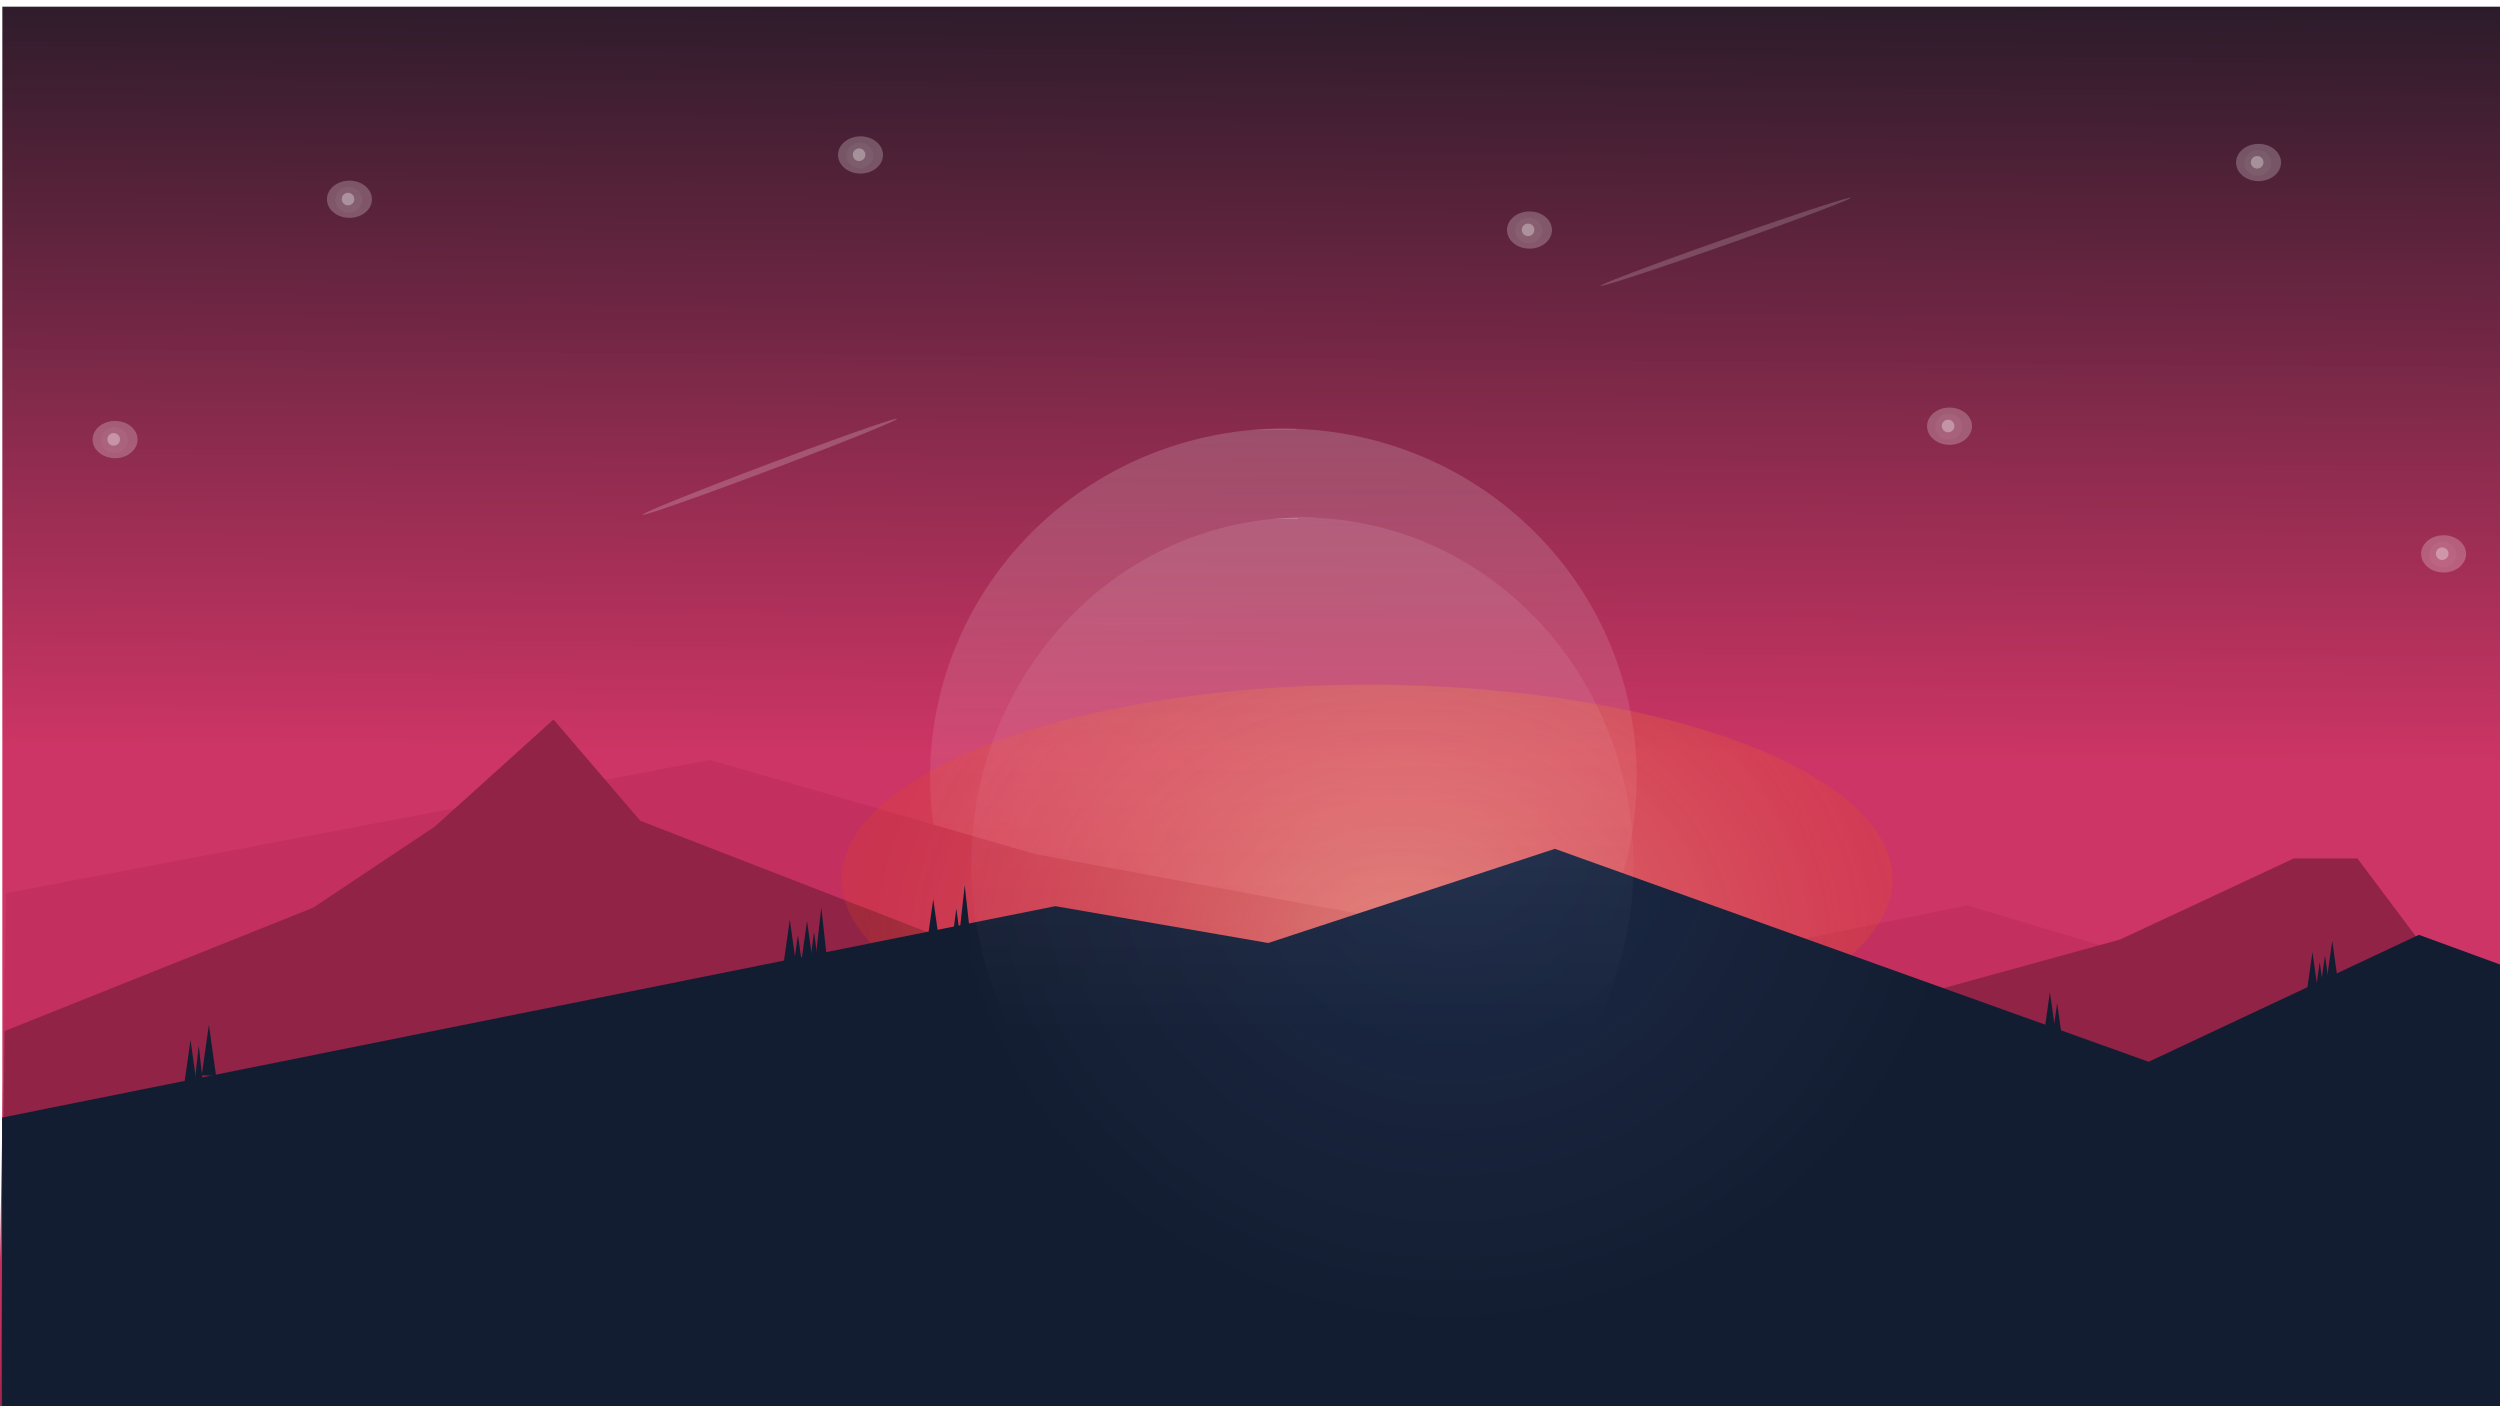 <?xml version="1.0" encoding="UTF-8" standalone="no"?>
<!-- Created with Inkscape (http://www.inkscape.org/) -->

<svg
   width="1280"
   height="720"
   viewBox="0 0 338.667 190.5"
   version="1.1"
   id="svg5"
   inkscape:version="1.2 (dc2aedaf03, 2022-05-15)"
   sodipodi:docname="그리는중.svg"
   xmlns:inkscape="http://www.inkscape.org/namespaces/inkscape"
   xmlns:sodipodi="http://sodipodi.sourceforge.net/DTD/sodipodi-0.dtd"
   xmlns:xlink="http://www.w3.org/1999/xlink"
   xmlns="http://www.w3.org/2000/svg"
   xmlns:svg="http://www.w3.org/2000/svg">
  <sodipodi:namedview
     id="namedview7"
     pagecolor="#ffffff"
     bordercolor="#000000"
     borderopacity="0.25"
     inkscape:showpageshadow="2"
     inkscape:pageopacity="0.0"
     inkscape:pagecheckerboard="0"
     inkscape:deskcolor="#d1d1d1"
     inkscape:document-units="mm"
     showgrid="false"
     inkscape:zoom="0.5277398"
     inkscape:cx="912.38144"
     inkscape:cy="445.2952"
     inkscape:window-width="1920"
     inkscape:window-height="986"
     inkscape:window-x="1909"
     inkscape:window-y="-11"
     inkscape:window-maximized="1"
     inkscape:current-layer="layer1" />
  <defs
     id="defs2">
    <linearGradient
       inkscape:collect="always"
       id="linearGradient36037">
      <stop
         style="stop-color:#ffffff;stop-opacity:1;"
         offset="0"
         id="stop36031" />
      <stop
         style="stop-color:#ffffff;stop-opacity:0.671;"
         offset="0"
         id="stop36033" />
      <stop
         style="stop-color:#ffffff;stop-opacity:0;"
         offset="1"
         id="stop36035" />
    </linearGradient>
    <linearGradient
       inkscape:collect="always"
       id="linearGradient31653">
      <stop
         style="stop-color:#ffffff;stop-opacity:1;"
         offset="0"
         id="stop31649" />
      <stop
         style="stop-color:#ffffff;stop-opacity:0.405;"
         offset="0"
         id="stop31657" />
      <stop
         style="stop-color:#ffffff;stop-opacity:0;"
         offset="1"
         id="stop31651" />
    </linearGradient>
    <linearGradient
       inkscape:collect="always"
       id="linearGradient10692">
      <stop
         style="stop-color:#fff893;stop-opacity:1;"
         offset="0"
         id="stop10688" />
      <stop
         style="stop-color:#ef4d00;stop-opacity:0.453;"
         offset="0.608"
         id="stop12148" />
      <stop
         style="stop-color:#e700ff;stop-opacity:1;"
         offset="1"
         id="stop10690" />
    </linearGradient>
    <linearGradient
       inkscape:collect="always"
       id="linearGradient26848">
      <stop
         style="stop-color:#1d2a48;stop-opacity:1;"
         offset="0"
         id="stop26844" />
      <stop
         style="stop-color:#121d31;stop-opacity:0.996;"
         offset="1"
         id="stop26846" />
    </linearGradient>
    <radialGradient
       inkscape:collect="always"
       xlink:href="#linearGradient26848"
       id="radialGradient26566"
       cx="269.887"
       cy="-34.941"
       fx="269.887"
       fy="-34.941"
       r="169.333"
       gradientTransform="matrix(0.062,0.4,-0.415,0.064,165.859,7.118)"
       gradientUnits="userSpaceOnUse" />
    <linearGradient
       inkscape:collect="always"
       xlink:href="#linearGradient5413"
       id="linearGradient7857"
       x1="254.183"
       y1="52.563"
       x2="253.399"
       y2="157.688"
       gradientUnits="userSpaceOnUse"
       gradientTransform="translate(-88.334,-55.581)" />
    <linearGradient
       inkscape:collect="always"
       id="linearGradient5413">
      <stop
         style="stop-color:#271b29;stop-opacity:1;"
         offset="0"
         id="stop5409" />
      <stop
         style="stop-color:#cc3464;stop-opacity:0.996;"
         offset="1"
         id="stop5411" />
    </linearGradient>
    <filter
       inkscape:collect="always"
       style="color-interpolation-filters:sRGB"
       id="filter5024"
       x="-0.244"
       y="-0.779"
       width="1.487"
       height="2.557">
      <feGaussianBlur
         inkscape:collect="always"
         stdDeviation="16.798"
         id="feGaussianBlur5026" />
    </filter>
    <radialGradient
       inkscape:collect="always"
       xlink:href="#linearGradient10692"
       id="radialGradient10694"
       cx="255.401"
       cy="178.821"
       fx="255.401"
       fy="178.821"
       r="95.469"
       gradientTransform="matrix(-0.007,-0.961,1.451,-0.006,20.421,425.101)"
       gradientUnits="userSpaceOnUse" />
    <linearGradient
       inkscape:collect="always"
       xlink:href="#linearGradient36037"
       id="linearGradient31655"
       x1="287.174"
       y1="117.959"
       x2="288.792"
       y2="223.152"
       gradientUnits="userSpaceOnUse"
       gradientTransform="matrix(0.964,0,0,0.905,-103.156,-48.543)" />
    <linearGradient
       inkscape:collect="always"
       xlink:href="#linearGradient31653"
       id="linearGradient36021"
       gradientUnits="userSpaceOnUse"
       gradientTransform="matrix(0.904,0,0,0.9,-83.178,-35.923)"
       x1="287.174"
       y1="117.959"
       x2="287.405"
       y2="194.742" />
    <filter
       inkscape:collect="always"
       style="color-interpolation-filters:sRGB"
       id="filter36023"
       x="-0.495"
       y="-0.502"
       width="1.99"
       height="2.004">
      <feGaussianBlur
         inkscape:collect="always"
         stdDeviation="19.735"
         id="feGaussianBlur36025" />
    </filter>
    <filter
       inkscape:collect="always"
       style="color-interpolation-filters:sRGB"
       id="filter36027"
       x="-0.14"
       y="-0.134"
       width="1.279"
       height="1.267">
      <feGaussianBlur
         inkscape:collect="always"
         stdDeviation="5.223"
         id="feGaussianBlur36029" />
    </filter>
    <filter
       inkscape:collect="always"
       style="color-interpolation-filters:sRGB"
       id="filter39934"
       x="-1.176"
       y="-1.236"
       width="3.352"
       height="3.471">
      <feGaussianBlur
         inkscape:collect="always"
         stdDeviation="1.794"
         id="feGaussianBlur39932" />
    </filter>
    <filter
       inkscape:collect="always"
       style="color-interpolation-filters:sRGB"
       id="filter39938"
       x="-1.171"
       y="-1.231"
       width="3.342"
       height="3.461">
      <feGaussianBlur
         inkscape:collect="always"
         stdDeviation="1.786"
         id="feGaussianBlur39936" />
    </filter>
  </defs>
  <g
     inkscape:label="Layer 1"
     inkscape:groupmode="layer"
     id="layer1">
    <rect
       style="fill:url(#linearGradient7857);fill-opacity:1;fill-rule:evenodd;stroke-width:0.301"
       id="rect4658"
       width="338.667"
       height="190.5"
       x="0.316"
       y="0.904" />
    <path
       style="opacity:0.503;fill:url(#linearGradient31655);fill-opacity:1;fill-rule:evenodd;stroke:none;stroke-width:0.281;stroke-opacity:1;filter:url(#filter36023)"
       id="path30543"
       sodipodi:type="arc"
       sodipodi:cx="173.85919"
       sodipodi:cy="105.23782"
       sodipodi:rx="47.861286"
       sodipodi:ry="47.177464"
       sodipodi:start="4.6057388"
       sodipodi:end="4.6057168"
       sodipodi:open="true"
       sodipodi:arc-type="arc"
       d="m 168.764,58.328 a 47.861,47.177 0 0 1 52.684,41.887 47.861,47.177 0 0 1 -42.494,51.932 47.861,47.177 0 0 1 -52.685,-41.887 47.861,47.177 0 0 1 42.493,-51.932" />
    <path
       id="path939"
       style="fill:#c32f5e;fill-opacity:1;fill-rule:evenodd;stroke:none;stroke-width:0.301"
       d="m 96.184,102.957 -95.351,18.027 -1.177,70.337 H 338.323 V 144.154 l -71.834,-21.504 -48.817,9.985 -27.737,-7.766 -49.649,-9.153 z"
       sodipodi:nodetypes="cccccccccc" />
    <path
       style="display:inline;fill:#9b2c50;fill-opacity:1;fill-rule:evenodd;stroke-width:1.138"
       d="m 300.958,661.217 487.759,-68.197 38.546,10.378 269.824,123.052 206.074,17.791 126.017,-17.791 51.889,-17.791 47.442,7.413 109.709,28.168 10.378,216.452 -1341.708,-5.93 z"
       id="path5043" />
    <path
       id="path5058"
       style="fill:#912347;fill-opacity:1;fill-rule:evenodd;stroke-width:0.301"
       d="m 163.964,152.589 -16.082,14.513 -16.475,10.983 -41.806,16.71 -0.588,50.951 H 427.678 v -53.633 l -11.1,-9.713 -8.238,-10.983 h -8.629 l -23.536,10.983 -81.198,22.358 -80.805,-23.536 -38.442,-14.906 z"
       class="UnoptimicedTransforms"
       transform="translate(-88.985,-55.121)"
       sodipodi:nodetypes="ccccccccccccccc" />
    <path
       style="opacity:0.6;mix-blend-mode:normal;fill:url(#radialGradient10694);fill-opacity:1;fill-rule:evenodd;stroke:none;stroke-width:0.301;stroke-opacity:1;filter:url(#filter5024)"
       id="path2586"
       sodipodi:type="arc"
       sodipodi:cx="273.01157"
       sodipodi:cy="169.45544"
       sodipodi:rx="82.766434"
       sodipodi:ry="25.889027"
       sodipodi:start="4.6057388"
       sodipodi:end="4.6057168"
       sodipodi:open="true"
       sodipodi:arc-type="arc"
       d="m 264.201,143.714 a 82.766,25.889 0 0 1 91.106,22.986 82.766,25.889 0 0 1 -73.485,28.498 82.766,25.889 0 0 1 -91.107,-22.986 82.766,25.889 0 0 1 73.484,-28.498"
       transform="matrix(0.86,0,0,1.018,-49.583,-53.394)" />
    <path
       id="path17504"
       style="fill:url(#radialGradient26566);fill-opacity:1;fill-rule:evenodd;stroke:none;stroke-width:0.301;stroke-dasharray:none;stroke-opacity:1"
       d="m 210.632,114.987 -38.832,12.759 -28.846,-4.993 -142.675,28.638 v 39.723 H 338.945 v -60.355 l -11.264,-4.121 -36.613,17.197 z" />
    <g
       id="g1219"
       transform="translate(-89.241,-55.65)">
      <path
         style="fill:#131d31;fill-opacity:1;fill-rule:evenodd;stroke:none;stroke-width:0.078"
         d="m 116.166,197.275 -0.922,8.307 1.845,0.067 z"
         id="path1081-2"
         sodipodi:nodetypes="cccc" />
      <path
         style="fill:#131d31;fill-opacity:1;fill-rule:evenodd;stroke:none;stroke-width:0.073"
         d="m 117.538,194.473 -0.971,6.85 1.942,0.055 z"
         id="path1083-4"
         sodipodi:nodetypes="cccc" />
      <path
         style="fill:#131d31;fill-opacity:1;fill-rule:evenodd;stroke:none;stroke-width:0.073"
         d="m 115.049,196.524 -0.971,6.85 1.942,0.055 z"
         id="path1083-7"
         sodipodi:nodetypes="cccc" />
      <path
         style="fill:#131d31;fill-opacity:1;fill-rule:evenodd;stroke:none;stroke-width:0.073"
         d="m 403.485,185.986 -0.971,6.85 1.942,0.055 z"
         id="path1049-0"
         sodipodi:nodetypes="cccc" />
      <path
         style="fill:#131d31;fill-opacity:1;fill-rule:evenodd;stroke:none;stroke-width:0.073"
         d="m 402.501,184.611 -0.971,6.85 1.942,0.055 z"
         id="path1085-9"
         sodipodi:nodetypes="cccc" />
      <path
         style="fill:#131d31;fill-opacity:1;fill-rule:evenodd;stroke:none;stroke-width:0.043"
         d="m 199.518,181.905 -0.558,4.188 1.116,0.034 z"
         id="path1047"
         sodipodi:nodetypes="cccc" />
      <path
         style="fill:#131d31;fill-opacity:1;fill-rule:evenodd;stroke:none;stroke-width:0.073"
         d="m 198.568,180.428 -0.971,6.85 1.942,0.055 z"
         id="path1049"
         sodipodi:nodetypes="cccc" />
      <path
         style="fill:#131d31;fill-opacity:1;fill-rule:evenodd;stroke:none;stroke-width:0.078"
         d="m 200.498,178.579 -0.922,8.307 1.845,0.067 z"
         id="path1081"
         sodipodi:nodetypes="cccc" />
      <path
         style="fill:#131d31;fill-opacity:1;fill-rule:evenodd;stroke:none;stroke-width:0.073"
         d="m 197.335,182.3 -0.971,6.85 1.942,0.055 z"
         id="path1083"
         sodipodi:nodetypes="cccc" />
      <path
         style="fill:#131d31;fill-opacity:1;fill-rule:evenodd;stroke:none;stroke-width:0.073"
         d="m 196.231,180.232 -0.971,6.85 1.942,0.055 z"
         id="path1085"
         sodipodi:nodetypes="cccc" />
      <path
         style="fill:#131d31;fill-opacity:1;fill-rule:evenodd;stroke:none;stroke-width:0.043"
         d="m 218.795,178.716 -0.558,4.188 1.116,0.034 z"
         id="path1087"
         sodipodi:nodetypes="cccc" />
      <path
         style="fill:#131d31;fill-opacity:1;fill-rule:evenodd;stroke:none;stroke-width:0.078"
         d="m 219.931,175.58 -0.922,8.307 1.845,0.067 z"
         id="path1089"
         sodipodi:nodetypes="cccc" />
      <path
         style="fill:#131d31;fill-opacity:1;fill-rule:evenodd;stroke:none;stroke-width:0.073"
         d="m 215.664,177.458 -0.971,6.85 1.942,0.055 z"
         id="path1091"
         sodipodi:nodetypes="cccc" />
      <path
         style="fill:#131d31;fill-opacity:1;fill-rule:evenodd;stroke:none;stroke-width:0.073"
         d="m 367.918,191.531 -0.971,6.85 1.942,0.055 z"
         id="path1049-8"
         sodipodi:nodetypes="cccc" />
      <path
         style="fill:#131d31;fill-opacity:1;fill-rule:evenodd;stroke:none;stroke-width:0.073"
         d="m 366.934,190.052 -0.971,6.85 1.942,0.055 z"
         id="path1085-6"
         sodipodi:nodetypes="cccc" />
      <path
         style="fill:#131d31;fill-opacity:1;fill-rule:evenodd;stroke:none;stroke-width:0.073"
         d="m 404.2,185.096 -0.971,6.85 1.942,0.055 z"
         id="path1156"
         sodipodi:nodetypes="cccc" />
      <path
         style="fill:#131d31;fill-opacity:1;fill-rule:evenodd;stroke:none;stroke-width:0.073"
         d="m 405.184,183.109 -0.971,6.85 1.942,0.055 z"
         id="path1154"
         sodipodi:nodetypes="cccc" />
    </g>
    <path
       style="opacity:0.503;fill:url(#linearGradient36021);fill-opacity:1;fill-rule:evenodd;stroke:none;stroke-width:0.271;stroke-opacity:1;filter:url(#filter36027)"
       id="path36019"
       sodipodi:type="arc"
       sodipodi:cx="176.42676"
       sodipodi:cy="117.04047"
       sodipodi:rx="44.853176"
       sodipodi:ry="46.926788"
       sodipodi:start="4.6057388"
       sodipodi:end="4.6057168"
       sodipodi:open="true"
       sodipodi:arc-type="arc"
       d="M 171.652,70.38 A 44.853,46.927 0 0 1 221.025,112.045 44.853,46.927 0 0 1 181.202,163.701 44.853,46.927 0 0 1 131.828,122.037 44.853,46.927 0 0 1 171.651,70.38" />
    <path
       style="opacity:0.6;fill:#ffffff;fill-opacity:0.299;fill-rule:evenodd;stroke:none;stroke-width:0.191;stroke-opacity:1"
       id="path39070"
       sodipodi:type="arc"
       sodipodi:cx="178.13498"
       sodipodi:cy="113.03507"
       sodipodi:rx="17.981272"
       sodipodi:ry="0.40603384"
       sodipodi:start="4.6057388"
       sodipodi:end="4.6057168"
       sodipodi:open="true"
       sodipodi:arc-type="arc"
       d="m 176.221,112.631 a 17.981,0.406 0 0 1 19.793,0.36 17.981,0.406 0 0 1 -15.965,0.447 17.981,0.406 0 0 1 -19.793,-0.36 17.981,0.406 0 0 1 15.965,-0.447"
       transform="matrix(0.943,-0.332,0.582,0.813,0,0)" />
    <path
       style="opacity:0.6;fill:#ffffff;fill-opacity:0.331;fill-rule:evenodd;stroke:none;stroke-width:0.2;stroke-opacity:1"
       id="path39072"
       sodipodi:type="arc"
       sodipodi:cx="52.869728"
       sodipodi:cy="98.550797"
       sodipodi:rx="18.412798"
       sodipodi:ry="0.43230769"
       sodipodi:start="4.6057388"
       sodipodi:end="4.6057168"
       sodipodi:open="true"
       sodipodi:arc-type="arc"
       d="M 50.91,98.121 A 18.413,0.432 0 0 1 71.178,98.505 18.413,0.432 0 0 1 54.83,98.981 18.413,0.432 0 0 1 34.562,98.597 18.413,0.432 0 0 1 50.909,98.121"
       transform="matrix(0.936,-0.353,0.556,0.831,0,0)" />
    <g
       id="g39810"
       transform="translate(-157.197,-56.532)">
      <path
         style="opacity:0.6;fill:#ffffff;fill-opacity:0.529;fill-rule:evenodd;stroke:none;stroke-width:0.345;stroke-opacity:1"
         id="path38229-9"
         sodipodi:type="arc"
         sodipodi:cx="172.59604"
         sodipodi:cy="116.0518"
         sodipodi:rx="0.85000002"
         sodipodi:ry="0.85000002"
         sodipodi:start="4.6057388"
         sodipodi:end="4.6057168"
         sodipodi:open="true"
         sodipodi:arc-type="arc"
         d="m 172.506,115.207 a 0.85,0.85 0 0 1 0.936,0.755 0.85,0.85 0 0 1 -0.755,0.936 0.85,0.85 0 0 1 -0.936,-0.755 0.85,0.85 0 0 1 0.755,-0.936" />
      <path
         style="opacity:0.6;mix-blend-mode:normal;fill:#ffffff;fill-opacity:0.654;fill-rule:evenodd;stroke:none;stroke-width:0.725;stroke-opacity:1;filter:url(#filter39934)"
         id="path39800"
         sodipodi:type="arc"
         sodipodi:cx="159.21654"
         sodipodi:cy="122.97703"
         sodipodi:rx="1.8305869"
         sodipodi:ry="1.7419596"
         sodipodi:start="4.6057388"
         sodipodi:end="4.6057168"
         sodipodi:open="true"
         sodipodi:arc-type="arc"
         d="m 159.022,121.245 a 1.831,1.742 0 0 1 2.015,1.547 1.831,1.742 0 0 1 -1.625,1.917 1.831,1.742 0 0 1 -2.015,-1.547 1.831,1.742 0 0 1 1.625,-1.918"
         inkscape:transform-center-x="21.294673"
         inkscape:transform-center-y="5.4608962"
         transform="matrix(1.664,0,0,1.447,-92.149,-61.868)" />
      <path
         style="opacity:0.6;fill:#ffffff;fill-opacity:0.105;fill-rule:evenodd;stroke:none;stroke-width:0.725;stroke-opacity:1;filter:url(#filter39938)"
         id="path39864"
         sodipodi:type="arc"
         sodipodi:cx="172.69037"
         sodipodi:cy="116.14611"
         sodipodi:rx="1.8305869"
         sodipodi:ry="1.7419596"
         sodipodi:start="4.6057388"
         sodipodi:end="4.6057168"
         sodipodi:open="true"
         sodipodi:arc-type="arc"
         d="m 172.496,114.414 a 1.831,1.742 0 0 1 2.015,1.547 1.831,1.742 0 0 1 -1.625,1.917 1.831,1.742 0 0 1 -2.015,-1.547 1.831,1.742 0 0 1 1.625,-1.918"
         inkscape:transform-center-x="0.014462387"
         inkscape:transform-center-y="-0.048944387" />
    </g>
    <g
       id="g39946"
       transform="translate(-125.449,-89.085)">
      <path
         style="opacity:0.6;fill:#ffffff;fill-opacity:0.529;fill-rule:evenodd;stroke:none;stroke-width:0.345;stroke-opacity:1"
         id="path39940"
         sodipodi:type="arc"
         sodipodi:cx="172.59604"
         sodipodi:cy="116.0518"
         sodipodi:rx="0.85000002"
         sodipodi:ry="0.85000002"
         sodipodi:start="4.6057388"
         sodipodi:end="4.6057168"
         sodipodi:open="true"
         sodipodi:arc-type="arc"
         d="m 172.506,115.207 a 0.85,0.85 0 0 1 0.936,0.755 0.85,0.85 0 0 1 -0.755,0.936 0.85,0.85 0 0 1 -0.936,-0.755 0.85,0.85 0 0 1 0.755,-0.936" />
      <path
         style="opacity:0.6;mix-blend-mode:normal;fill:#ffffff;fill-opacity:0.654;fill-rule:evenodd;stroke:none;stroke-width:0.725;stroke-opacity:1;filter:url(#filter39934)"
         id="path39942"
         sodipodi:type="arc"
         sodipodi:cx="159.21654"
         sodipodi:cy="122.97703"
         sodipodi:rx="1.8305869"
         sodipodi:ry="1.7419596"
         sodipodi:start="4.6057388"
         sodipodi:end="4.6057168"
         sodipodi:open="true"
         sodipodi:arc-type="arc"
         d="m 159.022,121.245 a 1.831,1.742 0 0 1 2.015,1.547 1.831,1.742 0 0 1 -1.625,1.917 1.831,1.742 0 0 1 -2.015,-1.547 1.831,1.742 0 0 1 1.625,-1.918"
         inkscape:transform-center-x="21.294673"
         inkscape:transform-center-y="5.4608962"
         transform="matrix(1.664,0,0,1.447,-92.149,-61.868)" />
      <path
         style="opacity:0.6;fill:#ffffff;fill-opacity:0.105;fill-rule:evenodd;stroke:none;stroke-width:0.725;stroke-opacity:1;filter:url(#filter39938)"
         id="path39944"
         sodipodi:type="arc"
         sodipodi:cx="172.69037"
         sodipodi:cy="116.14611"
         sodipodi:rx="1.8305869"
         sodipodi:ry="1.7419596"
         sodipodi:start="4.6057388"
         sodipodi:end="4.6057168"
         sodipodi:open="true"
         sodipodi:arc-type="arc"
         d="m 172.496,114.414 a 1.831,1.742 0 0 1 2.015,1.547 1.831,1.742 0 0 1 -1.625,1.917 1.831,1.742 0 0 1 -2.015,-1.547 1.831,1.742 0 0 1 1.625,-1.918"
         inkscape:transform-center-x="0.014462387"
         inkscape:transform-center-y="-0.048944387" />
    </g>
    <g
       id="g39962"
       transform="translate(-56.217,-95.09)">
      <path
         style="opacity:0.6;fill:#ffffff;fill-opacity:0.529;fill-rule:evenodd;stroke:none;stroke-width:0.345;stroke-opacity:1"
         id="path39956"
         sodipodi:type="arc"
         sodipodi:cx="172.59604"
         sodipodi:cy="116.0518"
         sodipodi:rx="0.85000002"
         sodipodi:ry="0.85000002"
         sodipodi:start="4.6057388"
         sodipodi:end="4.6057168"
         sodipodi:open="true"
         sodipodi:arc-type="arc"
         d="m 172.506,115.207 a 0.85,0.85 0 0 1 0.936,0.755 0.85,0.85 0 0 1 -0.755,0.936 0.85,0.85 0 0 1 -0.936,-0.755 0.85,0.85 0 0 1 0.755,-0.936" />
      <path
         style="opacity:0.6;mix-blend-mode:normal;fill:#ffffff;fill-opacity:0.654;fill-rule:evenodd;stroke:none;stroke-width:0.725;stroke-opacity:1;filter:url(#filter39934)"
         id="path39958"
         sodipodi:type="arc"
         sodipodi:cx="159.21654"
         sodipodi:cy="122.97703"
         sodipodi:rx="1.8305869"
         sodipodi:ry="1.7419596"
         sodipodi:start="4.6057388"
         sodipodi:end="4.6057168"
         sodipodi:open="true"
         sodipodi:arc-type="arc"
         d="m 159.022,121.245 a 1.831,1.742 0 0 1 2.015,1.547 1.831,1.742 0 0 1 -1.625,1.917 1.831,1.742 0 0 1 -2.015,-1.547 1.831,1.742 0 0 1 1.625,-1.918"
         inkscape:transform-center-x="21.294673"
         inkscape:transform-center-y="5.4608962"
         transform="matrix(1.664,0,0,1.447,-92.149,-61.868)" />
      <path
         style="opacity:0.6;fill:#ffffff;fill-opacity:0.105;fill-rule:evenodd;stroke:none;stroke-width:0.725;stroke-opacity:1;filter:url(#filter39938)"
         id="path39960"
         sodipodi:type="arc"
         sodipodi:cx="172.69037"
         sodipodi:cy="116.14611"
         sodipodi:rx="1.8305869"
         sodipodi:ry="1.7419596"
         sodipodi:start="4.6057388"
         sodipodi:end="4.6057168"
         sodipodi:open="true"
         sodipodi:arc-type="arc"
         d="m 172.496,114.414 a 1.831,1.742 0 0 1 2.015,1.547 1.831,1.742 0 0 1 -1.625,1.917 1.831,1.742 0 0 1 -2.015,-1.547 1.831,1.742 0 0 1 1.625,-1.918"
         inkscape:transform-center-x="0.014462387"
         inkscape:transform-center-y="-0.048944387" />
    </g>
    <g
       id="g39970"
       transform="translate(34.405,-84.916)">
      <path
         style="opacity:0.6;fill:#ffffff;fill-opacity:0.529;fill-rule:evenodd;stroke:none;stroke-width:0.345;stroke-opacity:1"
         id="path39964"
         sodipodi:type="arc"
         sodipodi:cx="172.59604"
         sodipodi:cy="116.0518"
         sodipodi:rx="0.85000002"
         sodipodi:ry="0.85000002"
         sodipodi:start="4.6057388"
         sodipodi:end="4.6057168"
         sodipodi:open="true"
         sodipodi:arc-type="arc"
         d="m 172.506,115.207 a 0.85,0.85 0 0 1 0.936,0.755 0.85,0.85 0 0 1 -0.755,0.936 0.85,0.85 0 0 1 -0.936,-0.755 0.85,0.85 0 0 1 0.755,-0.936" />
      <path
         style="opacity:0.6;mix-blend-mode:normal;fill:#ffffff;fill-opacity:0.654;fill-rule:evenodd;stroke:none;stroke-width:0.725;stroke-opacity:1;filter:url(#filter39934)"
         id="path39966"
         sodipodi:type="arc"
         sodipodi:cx="159.21654"
         sodipodi:cy="122.97703"
         sodipodi:rx="1.8305869"
         sodipodi:ry="1.7419596"
         sodipodi:start="4.6057388"
         sodipodi:end="4.6057168"
         sodipodi:open="true"
         sodipodi:arc-type="arc"
         d="m 159.022,121.245 a 1.831,1.742 0 0 1 2.015,1.547 1.831,1.742 0 0 1 -1.625,1.917 1.831,1.742 0 0 1 -2.015,-1.547 1.831,1.742 0 0 1 1.625,-1.918"
         inkscape:transform-center-x="21.294673"
         inkscape:transform-center-y="5.4608962"
         transform="matrix(1.664,0,0,1.447,-92.149,-61.868)" />
      <path
         style="opacity:0.6;fill:#ffffff;fill-opacity:0.105;fill-rule:evenodd;stroke:none;stroke-width:0.725;stroke-opacity:1;filter:url(#filter39938)"
         id="path39968"
         sodipodi:type="arc"
         sodipodi:cx="172.69037"
         sodipodi:cy="116.14611"
         sodipodi:rx="1.8305869"
         sodipodi:ry="1.7419596"
         sodipodi:start="4.6057388"
         sodipodi:end="4.6057168"
         sodipodi:open="true"
         sodipodi:arc-type="arc"
         d="m 172.496,114.414 a 1.831,1.742 0 0 1 2.015,1.547 1.831,1.742 0 0 1 -1.625,1.917 1.831,1.742 0 0 1 -2.015,-1.547 1.831,1.742 0 0 1 1.625,-1.918"
         inkscape:transform-center-x="0.014462387"
         inkscape:transform-center-y="-0.048944387" />
    </g>
    <g
       id="g39978"
       transform="translate(91.309,-58.345)">
      <path
         style="opacity:0.6;fill:#ffffff;fill-opacity:0.529;fill-rule:evenodd;stroke:none;stroke-width:0.345;stroke-opacity:1"
         id="path39972"
         sodipodi:type="arc"
         sodipodi:cx="172.59604"
         sodipodi:cy="116.0518"
         sodipodi:rx="0.85000002"
         sodipodi:ry="0.85000002"
         sodipodi:start="4.6057388"
         sodipodi:end="4.6057168"
         sodipodi:open="true"
         sodipodi:arc-type="arc"
         d="m 172.506,115.207 a 0.85,0.85 0 0 1 0.936,0.755 0.85,0.85 0 0 1 -0.755,0.936 0.85,0.85 0 0 1 -0.936,-0.755 0.85,0.85 0 0 1 0.755,-0.936" />
      <path
         style="opacity:0.6;mix-blend-mode:normal;fill:#ffffff;fill-opacity:0.654;fill-rule:evenodd;stroke:none;stroke-width:0.725;stroke-opacity:1;filter:url(#filter39934)"
         id="path39974"
         sodipodi:type="arc"
         sodipodi:cx="159.21654"
         sodipodi:cy="122.97703"
         sodipodi:rx="1.8305869"
         sodipodi:ry="1.7419596"
         sodipodi:start="4.6057388"
         sodipodi:end="4.6057168"
         sodipodi:open="true"
         sodipodi:arc-type="arc"
         d="m 159.022,121.245 a 1.831,1.742 0 0 1 2.015,1.547 1.831,1.742 0 0 1 -1.625,1.917 1.831,1.742 0 0 1 -2.015,-1.547 1.831,1.742 0 0 1 1.625,-1.918"
         inkscape:transform-center-x="21.294673"
         inkscape:transform-center-y="5.4608962"
         transform="matrix(1.664,0,0,1.447,-92.149,-61.868)" />
      <path
         style="opacity:0.6;fill:#ffffff;fill-opacity:0.105;fill-rule:evenodd;stroke:none;stroke-width:0.725;stroke-opacity:1;filter:url(#filter39938)"
         id="path39976"
         sodipodi:type="arc"
         sodipodi:cx="172.69037"
         sodipodi:cy="116.14611"
         sodipodi:rx="1.8305869"
         sodipodi:ry="1.7419596"
         sodipodi:start="4.6057388"
         sodipodi:end="4.6057168"
         sodipodi:open="true"
         sodipodi:arc-type="arc"
         d="m 172.496,114.414 a 1.831,1.742 0 0 1 2.015,1.547 1.831,1.742 0 0 1 -1.625,1.917 1.831,1.742 0 0 1 -2.015,-1.547 1.831,1.742 0 0 1 1.625,-1.918"
         inkscape:transform-center-x="0.014462387"
         inkscape:transform-center-y="-0.048944387" />
    </g>
    <g
       id="g39986"
       transform="translate(133.172,-94.066)">
      <path
         style="opacity:0.6;fill:#ffffff;fill-opacity:0.529;fill-rule:evenodd;stroke:none;stroke-width:0.345;stroke-opacity:1"
         id="path39980"
         sodipodi:type="arc"
         sodipodi:cx="172.59604"
         sodipodi:cy="116.0518"
         sodipodi:rx="0.85000002"
         sodipodi:ry="0.85000002"
         sodipodi:start="4.6057388"
         sodipodi:end="4.6057168"
         sodipodi:open="true"
         sodipodi:arc-type="arc"
         d="m 172.506,115.207 a 0.85,0.85 0 0 1 0.936,0.755 0.85,0.85 0 0 1 -0.755,0.936 0.85,0.85 0 0 1 -0.936,-0.755 0.85,0.85 0 0 1 0.755,-0.936" />
      <path
         style="opacity:0.6;mix-blend-mode:normal;fill:#ffffff;fill-opacity:0.654;fill-rule:evenodd;stroke:none;stroke-width:0.725;stroke-opacity:1;filter:url(#filter39934)"
         id="path39982"
         sodipodi:type="arc"
         sodipodi:cx="159.21654"
         sodipodi:cy="122.97703"
         sodipodi:rx="1.8305869"
         sodipodi:ry="1.7419596"
         sodipodi:start="4.6057388"
         sodipodi:end="4.6057168"
         sodipodi:open="true"
         sodipodi:arc-type="arc"
         d="m 159.022,121.245 a 1.831,1.742 0 0 1 2.015,1.547 1.831,1.742 0 0 1 -1.625,1.917 1.831,1.742 0 0 1 -2.015,-1.547 1.831,1.742 0 0 1 1.625,-1.918"
         inkscape:transform-center-x="21.294673"
         inkscape:transform-center-y="5.4608962"
         transform="matrix(1.664,0,0,1.447,-92.149,-61.868)" />
      <path
         style="opacity:0.6;fill:#ffffff;fill-opacity:0.105;fill-rule:evenodd;stroke:none;stroke-width:0.725;stroke-opacity:1;filter:url(#filter39938)"
         id="path39984"
         sodipodi:type="arc"
         sodipodi:cx="172.69037"
         sodipodi:cy="116.14611"
         sodipodi:rx="1.8305869"
         sodipodi:ry="1.7419596"
         sodipodi:start="4.6057388"
         sodipodi:end="4.6057168"
         sodipodi:open="true"
         sodipodi:arc-type="arc"
         d="m 172.496,114.414 a 1.831,1.742 0 0 1 2.015,1.547 1.831,1.742 0 0 1 -1.625,1.917 1.831,1.742 0 0 1 -2.015,-1.547 1.831,1.742 0 0 1 1.625,-1.918"
         inkscape:transform-center-x="0.014462387"
         inkscape:transform-center-y="-0.048944387" />
    </g>
    <g
       id="g39994"
       transform="translate(158.239,-41.048)">
      <path
         style="opacity:0.6;fill:#ffffff;fill-opacity:0.529;fill-rule:evenodd;stroke:none;stroke-width:0.345;stroke-opacity:1"
         id="path39988"
         sodipodi:type="arc"
         sodipodi:cx="172.59604"
         sodipodi:cy="116.0518"
         sodipodi:rx="0.85000002"
         sodipodi:ry="0.85000002"
         sodipodi:start="4.6057388"
         sodipodi:end="4.6057168"
         sodipodi:open="true"
         sodipodi:arc-type="arc"
         d="m 172.506,115.207 a 0.85,0.85 0 0 1 0.936,0.755 0.85,0.85 0 0 1 -0.755,0.936 0.85,0.85 0 0 1 -0.936,-0.755 0.85,0.85 0 0 1 0.755,-0.936" />
      <path
         style="opacity:0.6;mix-blend-mode:normal;fill:#ffffff;fill-opacity:0.654;fill-rule:evenodd;stroke:none;stroke-width:0.725;stroke-opacity:1;filter:url(#filter39934)"
         id="path39990"
         sodipodi:type="arc"
         sodipodi:cx="159.21654"
         sodipodi:cy="122.97703"
         sodipodi:rx="1.8305869"
         sodipodi:ry="1.7419596"
         sodipodi:start="4.6057388"
         sodipodi:end="4.6057168"
         sodipodi:open="true"
         sodipodi:arc-type="arc"
         d="m 159.022,121.245 a 1.831,1.742 0 0 1 2.015,1.547 1.831,1.742 0 0 1 -1.625,1.917 1.831,1.742 0 0 1 -2.015,-1.547 1.831,1.742 0 0 1 1.625,-1.918"
         inkscape:transform-center-x="21.294673"
         inkscape:transform-center-y="5.4608962"
         transform="matrix(1.664,0,0,1.447,-92.149,-61.868)" />
      <path
         style="opacity:0.6;fill:#ffffff;fill-opacity:0.105;fill-rule:evenodd;stroke:none;stroke-width:0.725;stroke-opacity:1;filter:url(#filter39938)"
         id="path39992"
         sodipodi:type="arc"
         sodipodi:cx="172.69037"
         sodipodi:cy="116.14611"
         sodipodi:rx="1.8305869"
         sodipodi:ry="1.7419596"
         sodipodi:start="4.6057388"
         sodipodi:end="4.6057168"
         sodipodi:open="true"
         sodipodi:arc-type="arc"
         d="m 172.496,114.414 a 1.831,1.742 0 0 1 2.015,1.547 1.831,1.742 0 0 1 -1.625,1.917 1.831,1.742 0 0 1 -2.015,-1.547 1.831,1.742 0 0 1 1.625,-1.918"
         inkscape:transform-center-x="0.014462387"
         inkscape:transform-center-y="-0.048944387" />
    </g>
  </g>
</svg>
